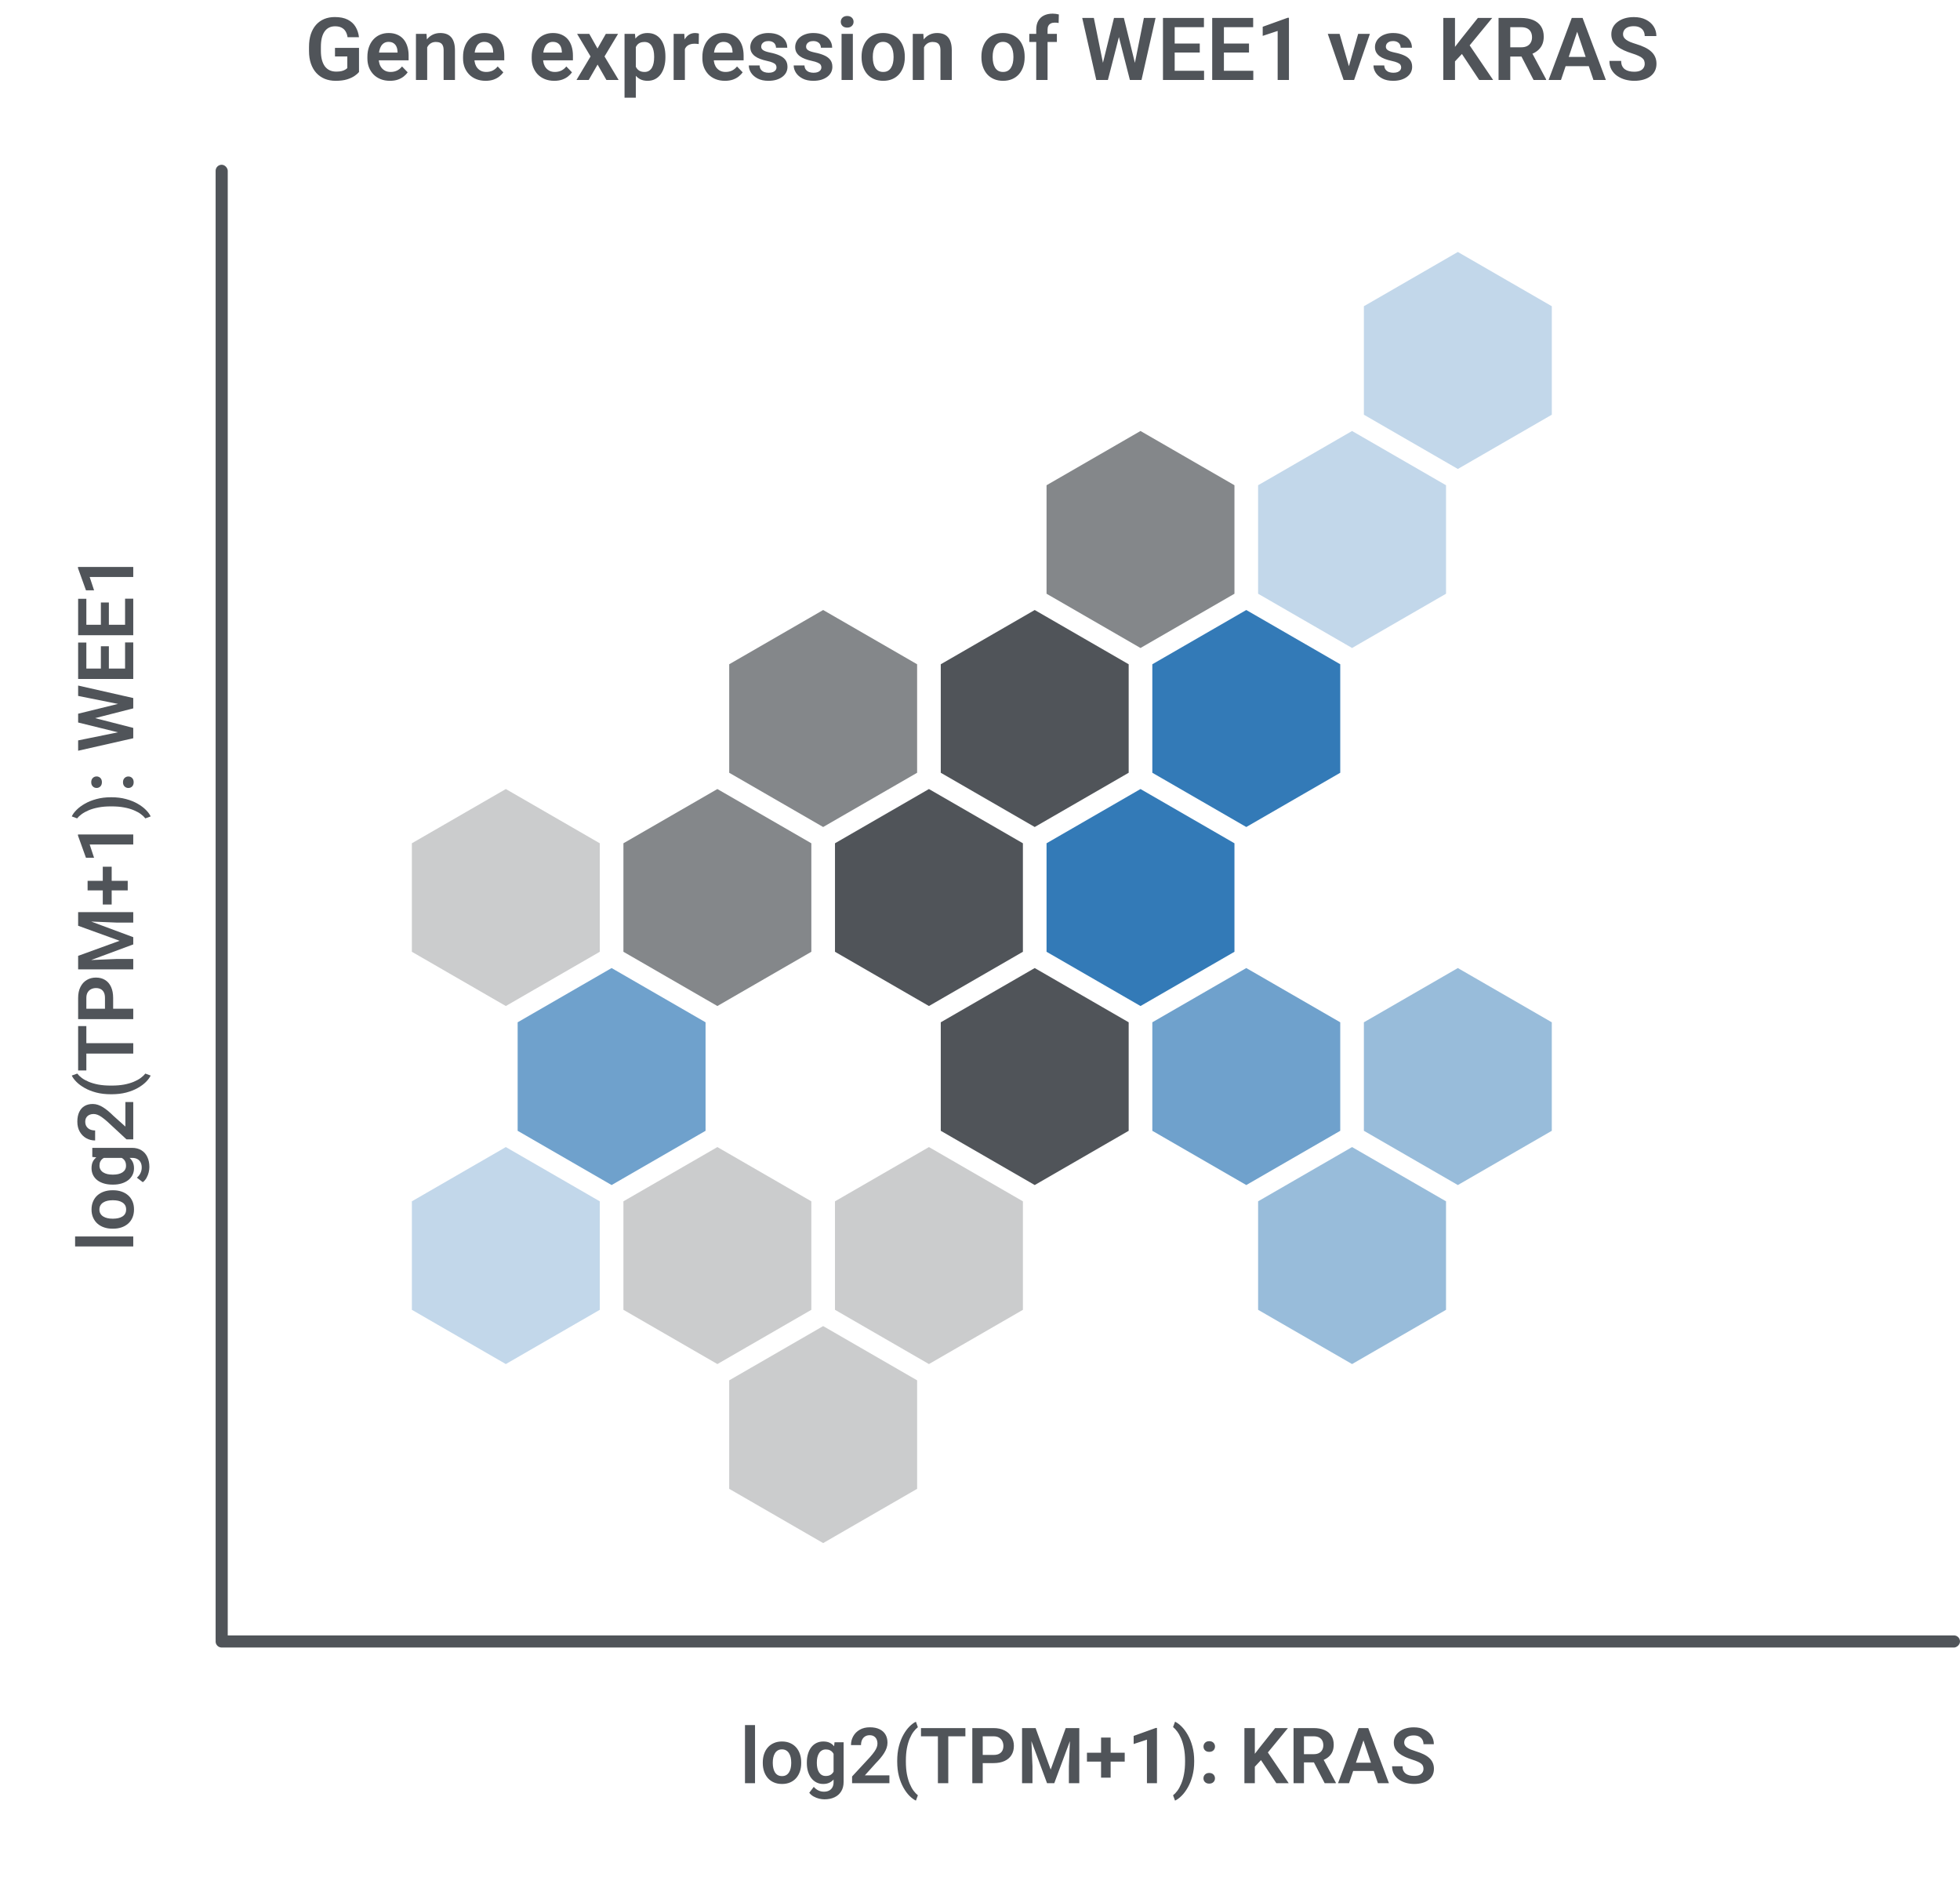 <svg width="809" height="782" viewBox="0 0 809 782" fill="none" xmlns="http://www.w3.org/2000/svg">
<rect x="89" y="68" width="5" height="611" rx="2.5" fill="#505459"/>
<rect x="809" y="675" width="5" height="720" rx="2.5" transform="rotate(90 809 675)" fill="#505459"/>
<path d="M31 510.328L55 510.328L55 514.469L31 514.469L31 510.328ZM46.719 507.125L46.391 507.125C45.151 507.125 44.01 506.948 42.969 506.594C41.917 506.24 41.005 505.724 40.234 505.047C39.464 504.37 38.865 503.542 38.438 502.562C38 501.583 37.781 500.469 37.781 499.219C37.781 497.948 38 496.823 38.438 495.844C38.865 494.854 39.464 494.021 40.234 493.344C41.005 492.667 41.917 492.151 42.969 491.797C44.01 491.443 45.151 491.266 46.391 491.266L46.719 491.266C47.948 491.266 49.089 491.443 50.141 491.797C51.182 492.151 52.094 492.667 52.875 493.344C53.646 494.021 54.245 494.849 54.672 495.828C55.099 496.807 55.312 497.927 55.312 499.187C55.312 500.437 55.099 501.557 54.672 502.547C54.245 503.536 53.646 504.37 52.875 505.047C52.094 505.724 51.182 506.24 50.141 506.594C49.089 506.948 47.948 507.125 46.719 507.125ZM46.391 503L46.719 503C47.458 503 48.151 502.927 48.797 502.781C49.443 502.635 50.01 502.411 50.5 502.109C50.99 501.807 51.375 501.417 51.656 500.937C51.927 500.448 52.062 499.865 52.062 499.187C52.062 498.521 51.927 497.948 51.656 497.469C51.375 496.99 50.99 496.599 50.5 496.297C50.01 495.984 49.443 495.755 48.797 495.609C48.151 495.464 47.458 495.391 46.719 495.391L46.391 495.391C45.661 495.391 44.979 495.464 44.344 495.609C43.698 495.755 43.13 495.984 42.641 496.297C42.141 496.599 41.75 496.995 41.469 497.484C41.177 497.964 41.031 498.542 41.031 499.219C41.031 499.885 41.177 500.458 41.469 500.937C41.75 501.417 42.141 501.807 42.641 502.109C43.13 502.411 43.698 502.635 44.344 502.781C44.979 502.927 45.661 503 46.391 503ZM38.094 477.516L38.094 473.766L54.484 473.766C56.016 473.766 57.312 474.099 58.375 474.766C59.448 475.422 60.26 476.344 60.812 477.531C61.375 478.719 61.656 480.099 61.656 481.672C61.656 482.349 61.562 483.083 61.375 483.875C61.188 484.656 60.891 485.411 60.484 486.141C60.089 486.859 59.573 487.458 58.938 487.937L56.5 486.078C57.156 485.516 57.651 484.88 57.984 484.172C58.328 483.464 58.5 482.698 58.5 481.875C58.5 481.042 58.344 480.333 58.031 479.75C57.729 479.156 57.281 478.703 56.688 478.391C56.104 478.068 55.385 477.906 54.531 477.906L41.953 477.906L38.094 477.516ZM46.75 488.937L46.422 488.937C45.13 488.937 43.958 488.781 42.906 488.469C41.844 488.156 40.932 487.708 40.172 487.125C39.411 486.531 38.823 485.818 38.406 484.984C37.99 484.141 37.781 483.193 37.781 482.141C37.781 481.026 37.984 480.089 38.391 479.328C38.797 478.557 39.375 477.922 40.125 477.422C40.875 476.911 41.766 476.516 42.797 476.234C43.818 475.943 44.943 475.719 46.172 475.562L47.062 475.562C48.26 475.708 49.359 475.943 50.359 476.266C51.359 476.578 52.234 476.995 52.984 477.516C53.724 478.036 54.297 478.682 54.703 479.453C55.109 480.224 55.312 481.13 55.312 482.172C55.312 483.214 55.099 484.151 54.672 484.984C54.245 485.818 53.646 486.531 52.875 487.125C52.104 487.708 51.198 488.156 50.156 488.469C49.115 488.781 47.979 488.937 46.75 488.937ZM46.422 484.812L46.75 484.812C47.479 484.812 48.161 484.74 48.797 484.594C49.432 484.448 49.995 484.224 50.484 483.922C50.964 483.62 51.339 483.24 51.609 482.781C51.88 482.323 52.016 481.776 52.016 481.141C52.016 480.286 51.839 479.589 51.484 479.047C51.12 478.495 50.625 478.078 50 477.797C49.365 477.505 48.651 477.318 47.859 477.234L45.406 477.234C44.781 477.286 44.203 477.401 43.672 477.578C43.141 477.745 42.682 477.979 42.297 478.281C41.911 478.583 41.609 478.969 41.391 479.437C41.172 479.906 41.062 480.464 41.062 481.109C41.062 481.734 41.203 482.281 41.484 482.75C41.755 483.219 42.135 483.604 42.625 483.906C43.115 484.208 43.682 484.437 44.328 484.594C44.974 484.74 45.672 484.812 46.422 484.812ZM51.75 454.859L55 454.859L55 470.266L52.219 470.266L44.234 462.875C43.359 462.104 42.599 461.495 41.953 461.047C41.307 460.599 40.724 460.281 40.203 460.094C39.672 459.896 39.167 459.797 38.688 459.797C37.99 459.797 37.38 459.922 36.859 460.172C36.328 460.422 35.917 460.786 35.625 461.266C35.333 461.734 35.188 462.312 35.188 463C35.188 463.76 35.365 464.411 35.719 464.953C36.062 465.484 36.542 465.891 37.156 466.172C37.771 466.443 38.474 466.578 39.266 466.578L39.266 470.719C37.922 470.719 36.698 470.406 35.594 469.781C34.479 469.156 33.589 468.26 32.922 467.094C32.255 465.927 31.922 464.542 31.922 462.937C31.922 461.375 32.182 460.052 32.703 458.969C33.214 457.885 33.943 457.062 34.891 456.5C35.839 455.937 36.969 455.656 38.281 455.656C39.01 455.656 39.729 455.776 40.438 456.016C41.146 456.255 41.849 456.594 42.547 457.031C43.234 457.458 43.932 457.969 44.641 458.562C45.349 459.156 46.073 459.818 46.812 460.547L51.75 464.984L51.75 454.859ZM46.047 451.641L45.75 451.641C43.542 451.641 41.536 451.406 39.734 450.937C37.922 450.458 36.333 449.833 34.969 449.062C33.604 448.292 32.474 447.458 31.578 446.562C30.672 445.656 30.021 444.776 29.625 443.922L31.891 443.109C32.339 443.703 32.953 444.297 33.734 444.891C34.505 445.474 35.458 446.005 36.594 446.484C37.729 446.964 39.052 447.349 40.562 447.641C42.073 447.922 43.792 448.062 45.719 448.062L46.078 448.062C48.005 448.062 49.729 447.922 51.25 447.641C52.76 447.349 54.083 446.964 55.219 446.484C56.354 446.005 57.318 445.474 58.109 444.891C58.901 444.297 59.526 443.703 59.984 443.109L62.188 443.922C61.781 444.776 61.13 445.656 60.234 446.562C59.339 447.458 58.208 448.292 56.844 449.062C55.479 449.833 53.896 450.458 52.094 450.937C50.281 451.406 48.266 451.641 46.047 451.641ZM32.25 430.562L55 430.562L55 434.844L32.25 434.844L32.25 430.562ZM32.25 423.5L35.641 423.5L35.641 441.828L32.25 441.828L32.25 423.5ZM46.703 411.891L46.703 417.75L43.328 417.75L43.328 411.891C43.328 410.932 43.172 410.156 42.859 409.562C42.536 408.958 42.099 408.516 41.547 408.234C40.984 407.953 40.344 407.812 39.625 407.812C38.927 407.812 38.276 407.953 37.672 408.234C37.068 408.516 36.578 408.958 36.203 409.562C35.828 410.156 35.641 410.932 35.641 411.891L35.641 416.344L55 416.344L55 420.641L32.25 420.641L32.25 411.891C32.25 410.12 32.568 408.609 33.203 407.359C33.828 406.099 34.698 405.141 35.812 404.484C36.917 403.818 38.177 403.484 39.594 403.484C41.062 403.484 42.328 403.818 43.391 404.484C44.453 405.141 45.271 406.099 45.844 407.359C46.417 408.609 46.703 410.12 46.703 411.891ZM32.25 398.234L32.25 394.516L49.375 388.297L32.25 382.094L32.25 378.359L55 386.812L55 389.797L32.25 398.234ZM32.25 400.109L32.25 396.469L47.984 395.812L55 395.812L55 400.109L32.25 400.109ZM32.25 380.141L32.25 376.484L55 376.484L55 380.781L47.984 380.781L32.25 380.141ZM42.422 357.734L46.094 357.734L46.094 373.328L42.422 373.328L42.422 357.734ZM36.156 363.547L52.719 363.547L52.719 367.5L36.156 367.5L36.156 363.547ZM32.188 344.422L55 344.422L55 348.562L37.016 348.562L38.828 354.047L35.484 354.047L32.188 344.891L32.188 344.422ZM45.75 329.062L46.047 329.062C48.214 329.062 50.198 329.307 52 329.797C53.802 330.276 55.391 330.911 56.766 331.703C58.141 332.484 59.286 333.339 60.203 334.266C61.12 335.182 61.781 336.083 62.188 336.969L59.984 337.781C59.536 337.187 58.922 336.599 58.141 336.016C57.359 335.432 56.396 334.901 55.25 334.422C54.104 333.932 52.771 333.547 51.25 333.266C49.729 332.974 48.005 332.828 46.078 332.828L45.719 332.828C43.792 332.828 42.068 332.979 40.547 333.281C39.026 333.573 37.698 333.964 36.562 334.453C35.417 334.943 34.453 335.479 33.672 336.062C32.88 336.646 32.266 337.219 31.828 337.781L29.625 336.969C30.021 336.083 30.682 335.182 31.609 334.266C32.526 333.339 33.677 332.484 35.062 331.703C36.438 330.911 38.026 330.276 39.828 329.797C41.62 329.307 43.594 329.062 45.75 329.062ZM52.984 325.234C52.359 325.234 51.833 325.021 51.406 324.594C50.979 324.167 50.766 323.589 50.766 322.859C50.766 322.13 50.979 321.552 51.406 321.125C51.833 320.698 52.359 320.484 52.984 320.484C53.599 320.484 54.12 320.698 54.547 321.125C54.964 321.552 55.172 322.13 55.172 322.859C55.172 323.589 54.964 324.167 54.547 324.594C54.12 325.021 53.599 325.234 52.984 325.234ZM39.875 325.219C39.25 325.219 38.724 325.005 38.297 324.578C37.87 324.151 37.656 323.573 37.656 322.844C37.656 322.115 37.87 321.536 38.297 321.109C38.724 320.682 39.25 320.469 39.875 320.469C40.49 320.469 41.01 320.682 41.438 321.109C41.854 321.536 42.062 322.115 42.062 322.844C42.062 323.573 41.854 324.151 41.438 324.578C41.01 325.005 40.49 325.219 39.875 325.219ZM50.641 302.734L32.25 298.203L32.25 295.75L36.125 295.594L55 300.437L55 303.031L50.641 302.734ZM32.25 305.594L50.578 301.875L55 301.875L55 304.703L32.25 309.859L32.25 305.594ZM50.5 290.891L32.25 287.234L32.25 282.953L55 288.109L55 290.937L50.5 290.891ZM32.25 294.578L50.703 290.047L55 289.781L55 292.375L36.109 297.203L32.25 297.016L32.25 294.578ZM51.625 265.156L55 265.156L55 277.25L51.625 277.25L51.625 265.156ZM32.25 275.937L55 275.937L55 280.234L32.25 280.234L32.25 275.937ZM41.641 266.734L44.938 266.734L44.938 277.25L41.641 277.25L41.641 266.734ZM32.25 265.203L35.641 265.203L35.641 277.25L32.25 277.25L32.25 265.203ZM51.625 247.094L55 247.094L55 259.187L51.625 259.187L51.625 247.094ZM32.25 257.875L55 257.875L55 262.172L32.25 262.172L32.25 257.875ZM41.641 248.672L44.938 248.672L44.938 259.187L41.641 259.187L41.641 248.672ZM32.25 247.141L35.641 247.141L35.641 259.187L32.25 259.187L32.25 247.141ZM32.188 234.016L55 234.016L55 238.156L37.016 238.156L38.828 243.641L35.484 243.641L32.188 234.484L32.188 234.016Z" fill="#505459"/>
<path d="M311.641 712V736H307.5V712H311.641ZM314.844 727.719V727.391C314.844 726.151 315.021 725.01 315.375 723.969C315.729 722.917 316.245 722.005 316.922 721.234C317.599 720.464 318.427 719.865 319.406 719.438C320.385 719 321.5 718.781 322.75 718.781C324.021 718.781 325.146 719 326.125 719.438C327.115 719.865 327.948 720.464 328.625 721.234C329.302 722.005 329.818 722.917 330.172 723.969C330.526 725.01 330.703 726.151 330.703 727.391V727.719C330.703 728.948 330.526 730.089 330.172 731.141C329.818 732.182 329.302 733.094 328.625 733.875C327.948 734.646 327.12 735.245 326.141 735.672C325.161 736.099 324.042 736.312 322.781 736.312C321.531 736.312 320.411 736.099 319.422 735.672C318.432 735.245 317.599 734.646 316.922 733.875C316.245 733.094 315.729 732.182 315.375 731.141C315.021 730.089 314.844 728.948 314.844 727.719ZM318.969 727.391V727.719C318.969 728.458 319.042 729.151 319.188 729.797C319.333 730.443 319.557 731.01 319.859 731.5C320.161 731.99 320.552 732.375 321.031 732.656C321.521 732.927 322.104 733.062 322.781 733.062C323.448 733.062 324.021 732.927 324.5 732.656C324.979 732.375 325.37 731.99 325.672 731.5C325.984 731.01 326.214 730.443 326.359 729.797C326.505 729.151 326.578 728.458 326.578 727.719V727.391C326.578 726.661 326.505 725.979 326.359 725.344C326.214 724.698 325.984 724.13 325.672 723.641C325.37 723.141 324.974 722.75 324.484 722.469C324.005 722.177 323.427 722.031 322.75 722.031C322.083 722.031 321.51 722.177 321.031 722.469C320.552 722.75 320.161 723.141 319.859 723.641C319.557 724.13 319.333 724.698 319.188 725.344C319.042 725.979 318.969 726.661 318.969 727.391ZM344.453 719.094H348.203V735.484C348.203 737.016 347.87 738.312 347.203 739.375C346.547 740.448 345.625 741.26 344.438 741.812C343.25 742.375 341.87 742.656 340.297 742.656C339.62 742.656 338.885 742.562 338.094 742.375C337.312 742.188 336.557 741.891 335.828 741.484C335.109 741.089 334.51 740.573 334.031 739.938L335.891 737.5C336.453 738.156 337.089 738.651 337.797 738.984C338.505 739.328 339.271 739.5 340.094 739.5C340.927 739.5 341.635 739.344 342.219 739.031C342.812 738.729 343.266 738.281 343.578 737.688C343.901 737.104 344.062 736.385 344.062 735.531V722.953L344.453 719.094ZM333.031 727.75V727.422C333.031 726.13 333.188 724.958 333.5 723.906C333.812 722.844 334.26 721.932 334.844 721.172C335.438 720.411 336.151 719.823 336.984 719.406C337.828 718.99 338.776 718.781 339.828 718.781C340.943 718.781 341.88 718.984 342.641 719.391C343.411 719.797 344.047 720.375 344.547 721.125C345.057 721.875 345.453 722.766 345.734 723.797C346.026 724.818 346.25 725.943 346.406 727.172V728.062C346.26 729.26 346.026 730.359 345.703 731.359C345.391 732.359 344.974 733.234 344.453 733.984C343.932 734.724 343.286 735.297 342.516 735.703C341.745 736.109 340.839 736.312 339.797 736.312C338.755 736.312 337.818 736.099 336.984 735.672C336.151 735.245 335.438 734.646 334.844 733.875C334.26 733.104 333.812 732.198 333.5 731.156C333.188 730.115 333.031 728.979 333.031 727.75ZM337.156 727.422V727.75C337.156 728.479 337.229 729.161 337.375 729.797C337.521 730.432 337.745 730.995 338.047 731.484C338.349 731.964 338.729 732.339 339.188 732.609C339.646 732.88 340.193 733.016 340.828 733.016C341.682 733.016 342.38 732.839 342.922 732.484C343.474 732.12 343.891 731.625 344.172 731C344.464 730.365 344.651 729.651 344.734 728.859V726.406C344.682 725.781 344.568 725.203 344.391 724.672C344.224 724.141 343.99 723.682 343.688 723.297C343.385 722.911 343 722.609 342.531 722.391C342.062 722.172 341.505 722.062 340.859 722.062C340.234 722.062 339.688 722.203 339.219 722.484C338.75 722.755 338.365 723.135 338.062 723.625C337.76 724.115 337.531 724.682 337.375 725.328C337.229 725.974 337.156 726.672 337.156 727.422ZM367.109 732.75V736H351.703V733.219L359.094 725.234C359.865 724.359 360.474 723.599 360.922 722.953C361.37 722.307 361.688 721.724 361.875 721.203C362.073 720.672 362.172 720.167 362.172 719.688C362.172 718.99 362.047 718.38 361.797 717.859C361.547 717.328 361.182 716.917 360.703 716.625C360.234 716.333 359.656 716.188 358.969 716.188C358.208 716.188 357.557 716.365 357.016 716.719C356.484 717.062 356.078 717.542 355.797 718.156C355.526 718.771 355.391 719.474 355.391 720.266H351.25C351.25 718.922 351.562 717.698 352.188 716.594C352.812 715.479 353.708 714.589 354.875 713.922C356.042 713.255 357.427 712.922 359.031 712.922C360.594 712.922 361.917 713.182 363 713.703C364.083 714.214 364.906 714.943 365.469 715.891C366.031 716.839 366.312 717.969 366.312 719.281C366.312 720.01 366.193 720.729 365.953 721.438C365.714 722.146 365.375 722.849 364.938 723.547C364.51 724.234 364 724.932 363.406 725.641C362.812 726.349 362.151 727.073 361.422 727.812L356.984 732.75H367.109ZM370.328 727.047V726.75C370.328 724.542 370.562 722.536 371.031 720.734C371.51 718.922 372.135 717.333 372.906 715.969C373.677 714.604 374.51 713.474 375.406 712.578C376.312 711.672 377.193 711.021 378.047 710.625L378.859 712.891C378.266 713.339 377.672 713.953 377.078 714.734C376.495 715.505 375.964 716.458 375.484 717.594C375.005 718.729 374.62 720.052 374.328 721.562C374.047 723.073 373.906 724.792 373.906 726.719V727.078C373.906 729.005 374.047 730.729 374.328 732.25C374.62 733.76 375.005 735.083 375.484 736.219C375.964 737.354 376.495 738.318 377.078 739.109C377.672 739.901 378.266 740.526 378.859 740.984L378.047 743.188C377.193 742.781 376.312 742.13 375.406 741.234C374.51 740.339 373.677 739.208 372.906 737.844C372.135 736.479 371.51 734.896 371.031 733.094C370.562 731.281 370.328 729.266 370.328 727.047ZM391.406 713.25V736H387.125V713.25H391.406ZM398.469 713.25V716.641H380.141V713.25H398.469ZM410.078 727.703H404.219V724.328H410.078C411.036 724.328 411.812 724.172 412.406 723.859C413.01 723.536 413.453 723.099 413.734 722.547C414.016 721.984 414.156 721.344 414.156 720.625C414.156 719.927 414.016 719.276 413.734 718.672C413.453 718.068 413.01 717.578 412.406 717.203C411.812 716.828 411.036 716.641 410.078 716.641H405.625V736H401.328V713.25H410.078C411.849 713.25 413.359 713.568 414.609 714.203C415.87 714.828 416.828 715.698 417.484 716.812C418.151 717.917 418.484 719.177 418.484 720.594C418.484 722.062 418.151 723.328 417.484 724.391C416.828 725.453 415.87 726.271 414.609 726.844C413.359 727.417 411.849 727.703 410.078 727.703ZM423.734 713.25H427.453L433.672 730.375L439.875 713.25H443.609L435.156 736H432.172L423.734 713.25ZM421.859 713.25H425.5L426.156 728.984V736H421.859V713.25ZM441.828 713.25H445.484V736H441.188V728.984L441.828 713.25ZM464.234 723.422V727.094H448.641V723.422H464.234ZM458.422 717.156V733.719H454.469V717.156H458.422ZM477.547 713.188V736H473.406V718.016L467.922 719.828V716.484L477.078 713.188H477.547ZM492.906 726.75V727.047C492.906 729.214 492.661 731.198 492.172 733C491.693 734.802 491.057 736.391 490.266 737.766C489.484 739.141 488.63 740.286 487.703 741.203C486.786 742.12 485.885 742.781 485 743.188L484.188 740.984C484.781 740.536 485.37 739.922 485.953 739.141C486.536 738.359 487.068 737.396 487.547 736.25C488.036 735.104 488.422 733.771 488.703 732.25C488.995 730.729 489.141 729.005 489.141 727.078V726.719C489.141 724.792 488.99 723.068 488.688 721.547C488.396 720.026 488.005 718.698 487.516 717.562C487.026 716.417 486.49 715.453 485.906 714.672C485.323 713.88 484.75 713.266 484.188 712.828L485 710.625C485.885 711.021 486.786 711.682 487.703 712.609C488.63 713.526 489.484 714.677 490.266 716.062C491.057 717.438 491.693 719.026 492.172 720.828C492.661 722.62 492.906 724.594 492.906 726.75ZM496.734 733.984C496.734 733.359 496.948 732.833 497.375 732.406C497.802 731.979 498.38 731.766 499.109 731.766C499.839 731.766 500.417 731.979 500.844 732.406C501.271 732.833 501.484 733.359 501.484 733.984C501.484 734.599 501.271 735.12 500.844 735.547C500.417 735.964 499.839 736.172 499.109 736.172C498.38 736.172 497.802 735.964 497.375 735.547C496.948 735.12 496.734 734.599 496.734 733.984ZM496.75 720.875C496.75 720.25 496.964 719.724 497.391 719.297C497.818 718.87 498.396 718.656 499.125 718.656C499.854 718.656 500.432 718.87 500.859 719.297C501.286 719.724 501.5 720.25 501.5 720.875C501.5 721.49 501.286 722.01 500.859 722.438C500.432 722.854 499.854 723.062 499.125 723.062C498.396 723.062 497.818 722.854 497.391 722.438C496.964 722.01 496.75 721.49 496.75 720.875ZM517.938 713.25V736H513.641V713.25H517.938ZM531.594 713.25L522.469 724.344L517.25 729.922L516.484 725.75L520.109 721.047L526.328 713.25H531.594ZM526.812 736L519.734 725.344L522.812 722.562L531.922 736H526.812ZM533.922 713.25H542.188C543.917 713.25 545.401 713.51 546.641 714.031C547.88 714.552 548.833 715.323 549.5 716.344C550.167 717.365 550.5 718.62 550.5 720.109C550.5 721.286 550.292 722.307 549.875 723.172C549.458 724.036 548.87 724.76 548.109 725.344C547.359 725.927 546.474 726.385 545.453 726.719L544.109 727.406H536.812L536.781 724.016H542.234C543.12 724.016 543.854 723.859 544.438 723.547C545.021 723.234 545.458 722.802 545.75 722.25C546.052 721.698 546.203 721.068 546.203 720.359C546.203 719.599 546.057 718.943 545.766 718.391C545.474 717.828 545.031 717.396 544.438 717.094C543.844 716.792 543.094 716.641 542.188 716.641H538.219V736H533.922V713.25ZM546.766 736L541.5 725.812L546.047 725.797L551.375 735.781V736H546.766ZM563.312 716.703L556.828 736H552.281L560.781 713.25H563.688L563.312 716.703ZM568.734 736L562.219 716.703L561.828 713.25H564.75L573.297 736H568.734ZM568.438 727.547V730.938H556.234V727.547H568.438ZM587.547 730.094C587.547 729.656 587.479 729.266 587.344 728.922C587.219 728.568 586.984 728.25 586.641 727.969C586.307 727.677 585.833 727.396 585.219 727.125C584.615 726.844 583.833 726.552 582.875 726.25C581.812 725.917 580.823 725.542 579.906 725.125C578.99 724.708 578.182 724.224 577.484 723.672C576.797 723.12 576.26 722.484 575.875 721.766C575.49 721.036 575.297 720.193 575.297 719.234C575.297 718.297 575.495 717.443 575.891 716.672C576.297 715.901 576.87 715.24 577.609 714.688C578.349 714.125 579.219 713.693 580.219 713.391C581.229 713.089 582.344 712.938 583.562 712.938C585.25 712.938 586.708 713.245 587.938 713.859C589.177 714.474 590.135 715.307 590.812 716.359C591.49 717.411 591.828 718.594 591.828 719.906H587.547C587.547 719.198 587.396 718.573 587.094 718.031C586.802 717.49 586.354 717.062 585.75 716.75C585.156 716.438 584.406 716.281 583.5 716.281C582.625 716.281 581.896 716.411 581.312 716.672C580.74 716.932 580.307 717.286 580.016 717.734C579.734 718.182 579.594 718.682 579.594 719.234C579.594 719.651 579.693 720.026 579.891 720.359C580.089 720.682 580.385 720.99 580.781 721.281C581.177 721.562 581.667 721.828 582.25 722.078C582.844 722.318 583.531 722.557 584.312 722.797C585.562 723.172 586.656 723.589 587.594 724.047C588.542 724.505 589.328 725.026 589.953 725.609C590.589 726.193 591.062 726.849 591.375 727.578C591.698 728.307 591.859 729.135 591.859 730.062C591.859 731.042 591.667 731.917 591.281 732.688C590.896 733.458 590.344 734.115 589.625 734.656C588.906 735.198 588.042 735.609 587.031 735.891C586.031 736.172 584.911 736.312 583.672 736.312C582.568 736.312 581.474 736.167 580.391 735.875C579.318 735.573 578.344 735.125 577.469 734.531C576.594 733.927 575.896 733.167 575.375 732.25C574.854 731.323 574.594 730.24 574.594 729H578.906C578.906 729.719 579.021 730.333 579.25 730.844C579.49 731.344 579.823 731.755 580.25 732.078C580.688 732.391 581.198 732.62 581.781 732.766C582.365 732.911 582.995 732.984 583.672 732.984C584.547 732.984 585.266 732.865 585.828 732.625C586.401 732.375 586.828 732.031 587.109 731.594C587.401 731.156 587.547 730.656 587.547 730.094Z" fill="#505459"/>
<path d="M148.182 19.764V29.73C147.807 30.211 147.215 30.732 146.406 31.295C145.609 31.857 144.566 32.344 143.277 32.754C141.988 33.152 140.406 33.352 138.531 33.352C136.902 33.352 135.414 33.082 134.066 32.543C132.719 31.992 131.559 31.189 130.586 30.135C129.613 29.08 128.863 27.791 128.336 26.268C127.809 24.744 127.545 23.004 127.545 21.047V19.359C127.545 17.402 127.791 15.662 128.283 14.139C128.787 12.615 129.502 11.326 130.428 10.271C131.365 9.217 132.484 8.414 133.785 7.863C135.098 7.312 136.563 7.037 138.18 7.037C140.348 7.037 142.129 7.395 143.523 8.109C144.93 8.824 146.008 9.809 146.758 11.062C147.508 12.305 147.977 13.734 148.164 15.352H143.453C143.324 14.461 143.066 13.682 142.68 13.014C142.293 12.334 141.742 11.807 141.027 11.432C140.324 11.045 139.41 10.852 138.285 10.852C137.336 10.852 136.498 11.039 135.772 11.414C135.045 11.789 134.436 12.334 133.943 13.049C133.451 13.764 133.076 14.648 132.818 15.703C132.572 16.758 132.449 17.965 132.449 19.324V21.047C132.449 22.418 132.59 23.637 132.871 24.703C133.152 25.758 133.557 26.648 134.084 27.375C134.623 28.09 135.285 28.635 136.07 29.01C136.867 29.373 137.77 29.555 138.777 29.555C139.691 29.555 140.447 29.479 141.045 29.326C141.654 29.162 142.141 28.969 142.504 28.746C142.867 28.523 143.148 28.307 143.348 28.096V23.297H138.268V19.764H148.182ZM160.943 33.352C159.502 33.352 158.207 33.117 157.059 32.648C155.91 32.18 154.932 31.529 154.123 30.697C153.326 29.854 152.711 28.875 152.277 27.762C151.855 26.637 151.645 25.43 151.645 24.141V23.438C151.645 21.973 151.855 20.643 152.277 19.447C152.699 18.24 153.297 17.203 154.07 16.336C154.844 15.469 155.77 14.801 156.848 14.332C157.926 13.863 159.115 13.629 160.416 13.629C161.764 13.629 162.953 13.857 163.984 14.315C165.016 14.76 165.877 15.393 166.568 16.213C167.26 17.033 167.781 18.018 168.133 19.166C168.484 20.303 168.66 21.562 168.66 22.945V24.896L153.754 24.896V21.697L164.09 21.697V21.346C164.066 20.607 163.926 19.934 163.668 19.324C163.41 18.703 163.012 18.211 162.473 17.848C161.934 17.473 161.236 17.285 160.381 17.285C159.689 17.285 159.086 17.438 158.57 17.742C158.066 18.035 157.645 18.457 157.305 19.008C156.977 19.547 156.73 20.191 156.566 20.941C156.402 21.691 156.32 22.523 156.32 23.438V24.141C156.32 24.938 156.426 25.676 156.637 26.355C156.859 27.035 157.182 27.627 157.604 28.131C158.037 28.623 158.553 29.01 159.15 29.291C159.76 29.561 160.451 29.695 161.225 29.695C162.197 29.695 163.076 29.508 163.861 29.133C164.658 28.746 165.35 28.178 165.936 27.428L168.273 29.854C167.875 30.439 167.336 31.002 166.656 31.541C165.988 32.08 165.18 32.52 164.23 32.859C163.281 33.188 162.186 33.352 160.943 33.352ZM176.324 18.041V33H171.684V13.98L176.043 13.98L176.324 18.041ZM175.586 22.805H174.215C174.227 21.422 174.414 20.168 174.777 19.043C175.141 17.918 175.65 16.951 176.307 16.143C176.975 15.334 177.766 14.713 178.68 14.279C179.594 13.846 180.613 13.629 181.738 13.629C182.652 13.629 183.479 13.758 184.217 14.016C184.955 14.273 185.588 14.684 186.115 15.246C186.654 15.809 187.064 16.547 187.346 17.461C187.639 18.363 187.785 19.477 187.785 20.801V33H183.109V20.766C183.109 19.898 182.98 19.213 182.723 18.709C182.477 18.205 182.113 17.848 181.633 17.637C181.164 17.426 180.584 17.32 179.893 17.32C179.178 17.32 178.551 17.467 178.012 17.76C177.484 18.041 177.039 18.434 176.676 18.938C176.324 19.441 176.055 20.021 175.867 20.678C175.68 21.334 175.586 22.043 175.586 22.805ZM200.424 33.352C198.982 33.352 197.688 33.117 196.539 32.648C195.391 32.18 194.412 31.529 193.604 30.697C192.807 29.854 192.191 28.875 191.758 27.762C191.336 26.637 191.125 25.43 191.125 24.141V23.438C191.125 21.973 191.336 20.643 191.758 19.447C192.18 18.24 192.777 17.203 193.551 16.336C194.324 15.469 195.25 14.801 196.328 14.332C197.406 13.863 198.596 13.629 199.897 13.629C201.244 13.629 202.434 13.857 203.465 14.315C204.496 14.76 205.357 15.393 206.049 16.213C206.74 17.033 207.262 18.018 207.613 19.166C207.965 20.303 208.141 21.562 208.141 22.945V24.896L193.234 24.896V21.697L203.57 21.697V21.346C203.547 20.607 203.406 19.934 203.148 19.324C202.891 18.703 202.492 18.211 201.953 17.848C201.414 17.473 200.717 17.285 199.861 17.285C199.17 17.285 198.566 17.438 198.051 17.742C197.547 18.035 197.125 18.457 196.785 19.008C196.457 19.547 196.211 20.191 196.047 20.941C195.883 21.691 195.801 22.523 195.801 23.438V24.141C195.801 24.938 195.906 25.676 196.117 26.355C196.34 27.035 196.662 27.627 197.084 28.131C197.518 28.623 198.033 29.01 198.631 29.291C199.24 29.561 199.932 29.695 200.705 29.695C201.678 29.695 202.557 29.508 203.342 29.133C204.139 28.746 204.83 28.178 205.416 27.428L207.754 29.854C207.355 30.439 206.816 31.002 206.137 31.541C205.469 32.08 204.66 32.52 203.711 32.859C202.762 33.188 201.666 33.352 200.424 33.352ZM228.76 33.352C227.318 33.352 226.023 33.117 224.875 32.648C223.727 32.18 222.748 31.529 221.939 30.697C221.143 29.854 220.527 28.875 220.094 27.762C219.672 26.637 219.461 25.43 219.461 24.141V23.438C219.461 21.973 219.672 20.643 220.094 19.447C220.516 18.24 221.113 17.203 221.887 16.336C222.66 15.469 223.586 14.801 224.664 14.332C225.742 13.863 226.932 13.629 228.232 13.629C229.58 13.629 230.77 13.857 231.801 14.315C232.832 14.76 233.693 15.393 234.385 16.213C235.076 17.033 235.598 18.018 235.949 19.166C236.301 20.303 236.477 21.562 236.477 22.945V24.896L221.57 24.896V21.697L231.906 21.697V21.346C231.883 20.607 231.742 19.934 231.484 19.324C231.227 18.703 230.828 18.211 230.289 17.848C229.75 17.473 229.053 17.285 228.197 17.285C227.506 17.285 226.902 17.438 226.387 17.742C225.883 18.035 225.461 18.457 225.121 19.008C224.793 19.547 224.547 20.191 224.383 20.941C224.219 21.691 224.137 22.523 224.137 23.438V24.141C224.137 24.938 224.242 25.676 224.453 26.355C224.676 27.035 224.998 27.627 225.42 28.131C225.854 28.623 226.369 29.01 226.967 29.291C227.576 29.561 228.268 29.695 229.041 29.695C230.014 29.695 230.893 29.508 231.678 29.133C232.475 28.746 233.166 28.178 233.752 27.428L236.09 29.854C235.691 30.439 235.152 31.002 234.473 31.541C233.805 32.08 232.996 32.52 232.047 32.859C231.098 33.188 230.002 33.352 228.76 33.352ZM243.227 13.98L246.619 20.027L250.064 13.98L255.109 13.98L249.52 23.297L255.338 33H250.293L246.654 26.654L242.998 33H237.953L243.754 23.297L238.199 13.98L243.227 13.98ZM262.439 17.637V40.312H257.781V13.98H262.088L262.439 17.637ZM274.656 23.297V23.666C274.656 25.049 274.492 26.332 274.164 27.516C273.848 28.688 273.379 29.713 272.758 30.592C272.137 31.459 271.363 32.139 270.438 32.631C269.523 33.111 268.469 33.352 267.273 33.352C266.102 33.352 265.082 33.129 264.215 32.684C263.348 32.227 262.615 31.582 262.018 30.75C261.42 29.918 260.939 28.951 260.576 27.85C260.225 26.736 259.961 25.523 259.785 24.211V23.033C259.961 21.639 260.225 20.373 260.576 19.236C260.939 18.088 261.42 17.098 262.018 16.266C262.615 15.422 263.342 14.771 264.197 14.315C265.064 13.857 266.078 13.629 267.238 13.629C268.445 13.629 269.506 13.857 270.42 14.315C271.346 14.771 272.125 15.428 272.758 16.283C273.391 17.139 273.865 18.158 274.182 19.342C274.498 20.525 274.656 21.844 274.656 23.297ZM269.998 23.666V23.297C269.998 22.453 269.922 21.674 269.77 20.959C269.617 20.232 269.383 19.6 269.066 19.061C268.75 18.51 268.34 18.082 267.836 17.777C267.332 17.473 266.723 17.32 266.008 17.32C265.293 17.32 264.678 17.438 264.162 17.672C263.647 17.906 263.225 18.24 262.897 18.674C262.568 19.107 262.311 19.623 262.123 20.221C261.947 20.807 261.83 21.457 261.772 22.172V25.09C261.877 25.957 262.082 26.736 262.387 27.428C262.691 28.119 263.137 28.67 263.723 29.08C264.32 29.49 265.094 29.695 266.043 29.695C266.758 29.695 267.367 29.537 267.871 29.221C268.375 28.904 268.785 28.471 269.102 27.92C269.418 27.357 269.647 26.713 269.787 25.986C269.928 25.26 269.998 24.486 269.998 23.666ZM282.689 17.865V33L278.049 33V13.98H282.443L282.689 17.865ZM288.473 13.857L288.402 18.182C288.145 18.135 287.852 18.1 287.523 18.076C287.207 18.053 286.908 18.041 286.627 18.041C285.912 18.041 285.285 18.141 284.746 18.34C284.207 18.527 283.756 18.803 283.393 19.166C283.041 19.529 282.772 19.975 282.584 20.502C282.397 21.018 282.291 21.604 282.268 22.26L281.266 22.137C281.266 20.93 281.389 19.811 281.635 18.779C281.881 17.748 282.238 16.846 282.707 16.072C283.176 15.299 283.762 14.701 284.465 14.279C285.18 13.846 286 13.629 286.926 13.629C287.184 13.629 287.459 13.652 287.752 13.699C288.057 13.734 288.297 13.787 288.473 13.857ZM299.213 33.352C297.772 33.352 296.477 33.117 295.328 32.648C294.18 32.18 293.201 31.529 292.393 30.697C291.596 29.854 290.98 28.875 290.547 27.762C290.125 26.637 289.914 25.43 289.914 24.141V23.438C289.914 21.973 290.125 20.643 290.547 19.447C290.969 18.24 291.566 17.203 292.34 16.336C293.113 15.469 294.039 14.801 295.117 14.332C296.195 13.863 297.385 13.629 298.686 13.629C300.033 13.629 301.223 13.857 302.254 14.315C303.285 14.76 304.147 15.393 304.838 16.213C305.529 17.033 306.051 18.018 306.402 19.166C306.754 20.303 306.93 21.562 306.93 22.945V24.896H292.023V21.697H302.359V21.346C302.336 20.607 302.195 19.934 301.938 19.324C301.68 18.703 301.281 18.211 300.742 17.848C300.203 17.473 299.506 17.285 298.65 17.285C297.959 17.285 297.355 17.438 296.84 17.742C296.336 18.035 295.914 18.457 295.574 19.008C295.246 19.547 295 20.191 294.836 20.941C294.672 21.691 294.59 22.523 294.59 23.438V24.141C294.59 24.938 294.695 25.676 294.906 26.355C295.129 27.035 295.451 27.627 295.873 28.131C296.307 28.623 296.822 29.01 297.42 29.291C298.029 29.561 298.721 29.695 299.494 29.695C300.467 29.695 301.346 29.508 302.131 29.133C302.928 28.746 303.619 28.178 304.205 27.428L306.543 29.854C306.145 30.439 305.605 31.002 304.926 31.541C304.258 32.08 303.449 32.52 302.5 32.859C301.551 33.188 300.455 33.352 299.213 33.352ZM320.5 27.797C320.5 27.398 320.395 27.041 320.184 26.725C319.973 26.408 319.574 26.121 318.988 25.863C318.414 25.594 317.57 25.342 316.457 25.107C315.473 24.896 314.564 24.633 313.732 24.316C312.9 24 312.186 23.619 311.588 23.174C310.99 22.717 310.522 22.184 310.182 21.574C309.854 20.953 309.689 20.238 309.689 19.43C309.689 18.645 309.859 17.906 310.199 17.215C310.539 16.512 311.031 15.896 311.676 15.369C312.32 14.83 313.105 14.408 314.031 14.104C314.957 13.787 316 13.629 317.16 13.629C318.777 13.629 320.166 13.893 321.326 14.42C322.498 14.947 323.395 15.674 324.016 16.6C324.637 17.514 324.947 18.545 324.947 19.693H320.307C320.307 19.189 320.189 18.732 319.955 18.322C319.732 17.912 319.387 17.584 318.918 17.338C318.449 17.08 317.857 16.951 317.143 16.951C316.498 16.951 315.953 17.057 315.508 17.268C315.074 17.479 314.746 17.754 314.523 18.094C314.301 18.434 314.189 18.809 314.189 19.219C314.189 19.523 314.248 19.799 314.365 20.045C314.494 20.279 314.699 20.496 314.98 20.695C315.262 20.895 315.643 21.076 316.123 21.24C316.615 21.404 317.219 21.562 317.934 21.715C319.352 21.996 320.588 22.371 321.643 22.84C322.709 23.297 323.541 23.906 324.139 24.668C324.736 25.43 325.035 26.402 325.035 27.586C325.035 28.43 324.854 29.203 324.49 29.906C324.127 30.598 323.6 31.201 322.908 31.717C322.217 32.232 321.391 32.637 320.43 32.93C319.469 33.211 318.385 33.352 317.178 33.352C315.432 33.352 313.955 33.041 312.748 32.42C311.541 31.787 310.627 30.99 310.006 30.029C309.385 29.057 309.074 28.049 309.074 27.006L313.522 27.006C313.557 27.744 313.756 28.336 314.119 28.781C314.482 29.227 314.939 29.549 315.49 29.748C316.053 29.936 316.645 30.029 317.266 30.029C317.969 30.029 318.561 29.936 319.041 29.748C319.522 29.549 319.885 29.285 320.131 28.957C320.377 28.617 320.5 28.23 320.5 27.797ZM339.027 27.797C339.027 27.398 338.922 27.041 338.711 26.725C338.5 26.408 338.102 26.121 337.516 25.863C336.941 25.594 336.098 25.342 334.984 25.107C334 24.896 333.092 24.633 332.26 24.316C331.428 24 330.713 23.619 330.115 23.174C329.518 22.717 329.049 22.184 328.709 21.574C328.381 20.953 328.217 20.238 328.217 19.43C328.217 18.645 328.387 17.906 328.727 17.215C329.066 16.512 329.559 15.896 330.203 15.369C330.848 14.83 331.633 14.408 332.559 14.104C333.484 13.787 334.527 13.629 335.688 13.629C337.305 13.629 338.693 13.893 339.854 14.42C341.025 14.947 341.922 15.674 342.543 16.6C343.164 17.514 343.475 18.545 343.475 19.693H338.834C338.834 19.189 338.717 18.732 338.482 18.322C338.26 17.912 337.914 17.584 337.445 17.338C336.977 17.08 336.385 16.951 335.67 16.951C335.025 16.951 334.48 17.057 334.035 17.268C333.602 17.479 333.273 17.754 333.051 18.094C332.828 18.434 332.717 18.809 332.717 19.219C332.717 19.523 332.775 19.799 332.893 20.045C333.022 20.279 333.227 20.496 333.508 20.695C333.789 20.895 334.17 21.076 334.65 21.24C335.143 21.404 335.746 21.562 336.461 21.715C337.879 21.996 339.115 22.371 340.17 22.84C341.236 23.297 342.068 23.906 342.666 24.668C343.264 25.43 343.563 26.402 343.563 27.586C343.563 28.43 343.381 29.203 343.018 29.906C342.654 30.598 342.127 31.201 341.436 31.717C340.744 32.232 339.918 32.637 338.957 32.93C337.996 33.211 336.912 33.352 335.705 33.352C333.959 33.352 332.482 33.041 331.275 32.42C330.068 31.787 329.154 30.99 328.533 30.029C327.912 29.057 327.602 28.049 327.602 27.006H332.049C332.084 27.744 332.283 28.336 332.647 28.781C333.01 29.227 333.467 29.549 334.018 29.748C334.58 29.936 335.172 30.029 335.793 30.029C336.496 30.029 337.088 29.936 337.568 29.748C338.049 29.549 338.412 29.285 338.658 28.957C338.904 28.617 339.027 28.23 339.027 27.797ZM352.018 13.98V33H347.359V13.98L352.018 13.98ZM347.043 9.006C347.043 8.314 347.277 7.74 347.746 7.283C348.227 6.826 348.871 6.598 349.68 6.598C350.488 6.598 351.127 6.826 351.596 7.283C352.076 7.74 352.316 8.314 352.316 9.006C352.316 9.686 352.076 10.254 351.596 10.711C351.127 11.168 350.488 11.396 349.68 11.396C348.871 11.396 348.227 11.168 347.746 10.711C347.277 10.254 347.043 9.686 347.043 9.006ZM355.621 23.684V23.314C355.621 21.92 355.82 20.637 356.219 19.465C356.617 18.281 357.197 17.256 357.959 16.389C358.721 15.521 359.652 14.848 360.754 14.367C361.855 13.875 363.109 13.629 364.516 13.629C365.945 13.629 367.211 13.875 368.313 14.367C369.426 14.848 370.363 15.521 371.125 16.389C371.887 17.256 372.467 18.281 372.865 19.465C373.264 20.637 373.463 21.92 373.463 23.314V23.684C373.463 25.066 373.264 26.35 372.865 27.533C372.467 28.705 371.887 29.73 371.125 30.609C370.363 31.477 369.432 32.15 368.33 32.631C367.229 33.111 365.969 33.352 364.551 33.352C363.145 33.352 361.885 33.111 360.772 32.631C359.658 32.15 358.721 31.477 357.959 30.609C357.197 29.73 356.617 28.705 356.219 27.533C355.82 26.35 355.621 25.066 355.621 23.684ZM360.262 23.314V23.684C360.262 24.516 360.344 25.295 360.508 26.021C360.672 26.748 360.924 27.387 361.264 27.938C361.604 28.488 362.043 28.922 362.582 29.238C363.133 29.543 363.789 29.695 364.551 29.695C365.301 29.695 365.945 29.543 366.484 29.238C367.023 28.922 367.463 28.488 367.803 27.938C368.154 27.387 368.412 26.748 368.576 26.021C368.74 25.295 368.822 24.516 368.822 23.684V23.314C368.822 22.494 368.74 21.727 368.576 21.012C368.412 20.285 368.154 19.646 367.803 19.096C367.463 18.533 367.018 18.094 366.467 17.777C365.928 17.449 365.277 17.285 364.516 17.285C363.766 17.285 363.121 17.449 362.582 17.777C362.043 18.094 361.604 18.533 361.264 19.096C360.924 19.646 360.672 20.285 360.508 21.012C360.344 21.727 360.262 22.494 360.262 23.314ZM381.391 18.041V33H376.75V13.98H381.109L381.391 18.041ZM380.652 22.805H379.281C379.293 21.422 379.48 20.168 379.844 19.043C380.207 17.918 380.717 16.951 381.373 16.143C382.041 15.334 382.832 14.713 383.746 14.279C384.66 13.846 385.68 13.629 386.805 13.629C387.719 13.629 388.545 13.758 389.283 14.016C390.022 14.273 390.654 14.684 391.182 15.246C391.721 15.809 392.131 16.547 392.412 17.461C392.705 18.363 392.852 19.477 392.852 20.801V33H388.176V20.766C388.176 19.898 388.047 19.213 387.789 18.709C387.543 18.205 387.18 17.848 386.699 17.637C386.23 17.426 385.65 17.32 384.959 17.32C384.244 17.32 383.617 17.467 383.078 17.76C382.551 18.041 382.105 18.434 381.742 18.938C381.391 19.441 381.121 20.021 380.934 20.678C380.746 21.334 380.652 22.043 380.652 22.805ZM405.086 23.684V23.314C405.086 21.92 405.285 20.637 405.684 19.465C406.082 18.281 406.662 17.256 407.424 16.389C408.186 15.521 409.117 14.848 410.219 14.367C411.32 13.875 412.574 13.629 413.98 13.629C415.41 13.629 416.676 13.875 417.777 14.367C418.891 14.848 419.828 15.521 420.59 16.389C421.352 17.256 421.932 18.281 422.33 19.465C422.729 20.637 422.928 21.92 422.928 23.314V23.684C422.928 25.066 422.729 26.35 422.33 27.533C421.932 28.705 421.352 29.73 420.59 30.609C419.828 31.477 418.897 32.15 417.795 32.631C416.693 33.111 415.434 33.352 414.016 33.352C412.609 33.352 411.35 33.111 410.236 32.631C409.123 32.15 408.186 31.477 407.424 30.609C406.662 29.73 406.082 28.705 405.684 27.533C405.285 26.35 405.086 25.066 405.086 23.684ZM409.727 23.314V23.684C409.727 24.516 409.809 25.295 409.973 26.021C410.137 26.748 410.389 27.387 410.729 27.938C411.068 28.488 411.508 28.922 412.047 29.238C412.598 29.543 413.254 29.695 414.016 29.695C414.766 29.695 415.41 29.543 415.949 29.238C416.488 28.922 416.928 28.488 417.268 27.938C417.619 27.387 417.877 26.748 418.041 26.021C418.205 25.295 418.287 24.516 418.287 23.684V23.314C418.287 22.494 418.205 21.727 418.041 21.012C417.877 20.285 417.619 19.646 417.268 19.096C416.928 18.533 416.482 18.094 415.932 17.777C415.393 17.449 414.742 17.285 413.98 17.285C413.23 17.285 412.586 17.449 412.047 17.777C411.508 18.094 411.068 18.533 410.729 19.096C410.389 19.646 410.137 20.285 409.973 21.012C409.809 21.727 409.727 22.494 409.727 23.314ZM432.385 33H427.709V12.223C427.709 10.793 427.984 9.592 428.535 8.619C429.086 7.635 429.871 6.891 430.891 6.387C431.91 5.883 433.111 5.631 434.494 5.631C434.951 5.631 435.385 5.66 435.795 5.719C436.217 5.777 436.633 5.859 437.043 5.965L436.955 9.498C436.732 9.439 436.486 9.398 436.217 9.375C435.959 9.352 435.672 9.34 435.355 9.34C434.723 9.34 434.184 9.451 433.738 9.674C433.293 9.896 432.953 10.225 432.719 10.658C432.496 11.08 432.385 11.602 432.385 12.223V33ZM436.234 13.98V17.32H424.844V13.98L436.234 13.98ZM454.709 28.096L459.807 7.406H462.566L462.742 11.766L457.293 33L454.375 33L454.709 28.096ZM451.492 7.406L455.676 28.025V33H452.494L446.693 7.406L451.492 7.406ZM468.033 27.938L472.147 7.406L476.963 7.406L471.162 33H467.98L468.033 27.938ZM463.885 7.406L468.982 28.166L469.281 33H466.363L460.932 11.748L461.143 7.406H463.885ZM496.984 29.203V33H483.379V29.203L496.984 29.203ZM484.855 7.406V33H480.022V7.406L484.855 7.406ZM495.209 17.971V21.68L483.379 21.68V17.971L495.209 17.971ZM496.932 7.406V11.221L483.379 11.221V7.406L496.932 7.406ZM517.305 29.203V33H503.699V29.203L517.305 29.203ZM505.176 7.406V33L500.342 33V7.406L505.176 7.406ZM515.529 17.971V21.68L503.699 21.68V17.971L515.529 17.971ZM517.252 7.406V11.221L503.699 11.221V7.406L517.252 7.406ZM532.018 7.336V33H527.359V12.768L521.189 14.807V11.045L531.49 7.336H532.018ZM556.152 29.484L560.582 13.98L565.434 13.98L558.912 33H555.959L556.152 29.484ZM552.918 13.98L557.4 29.52L557.559 33H554.588L548.049 13.98L552.918 13.98ZM578.336 27.797C578.336 27.398 578.23 27.041 578.02 26.725C577.809 26.408 577.41 26.121 576.824 25.863C576.25 25.594 575.406 25.342 574.293 25.107C573.309 24.896 572.4 24.633 571.568 24.316C570.736 24 570.022 23.619 569.424 23.174C568.826 22.717 568.357 22.184 568.018 21.574C567.689 20.953 567.525 20.238 567.525 19.43C567.525 18.645 567.695 17.906 568.035 17.215C568.375 16.512 568.867 15.896 569.512 15.369C570.156 14.83 570.941 14.408 571.867 14.104C572.793 13.787 573.836 13.629 574.996 13.629C576.613 13.629 578.002 13.893 579.162 14.42C580.334 14.947 581.23 15.674 581.852 16.6C582.473 17.514 582.783 18.545 582.783 19.693H578.143C578.143 19.189 578.025 18.732 577.791 18.322C577.568 17.912 577.223 17.584 576.754 17.338C576.285 17.08 575.693 16.951 574.979 16.951C574.334 16.951 573.789 17.057 573.344 17.268C572.91 17.479 572.582 17.754 572.359 18.094C572.137 18.434 572.025 18.809 572.025 19.219C572.025 19.523 572.084 19.799 572.201 20.045C572.33 20.279 572.535 20.496 572.816 20.695C573.098 20.895 573.479 21.076 573.959 21.24C574.451 21.404 575.055 21.562 575.77 21.715C577.188 21.996 578.424 22.371 579.479 22.84C580.545 23.297 581.377 23.906 581.975 24.668C582.572 25.43 582.871 26.402 582.871 27.586C582.871 28.43 582.689 29.203 582.326 29.906C581.963 30.598 581.436 31.201 580.744 31.717C580.053 32.232 579.227 32.637 578.266 32.93C577.305 33.211 576.221 33.352 575.014 33.352C573.268 33.352 571.791 33.041 570.584 32.42C569.377 31.787 568.463 30.99 567.842 30.029C567.221 29.057 566.91 28.049 566.91 27.006H571.357C571.393 27.744 571.592 28.336 571.955 28.781C572.318 29.227 572.775 29.549 573.326 29.748C573.889 29.936 574.48 30.029 575.102 30.029C575.805 30.029 576.397 29.936 576.877 29.748C577.357 29.549 577.721 29.285 577.967 28.957C578.213 28.617 578.336 28.23 578.336 27.797ZM600.555 7.406V33H595.721V7.406L600.555 7.406ZM615.918 7.406L605.652 19.887L599.781 26.162L598.92 21.469L602.998 16.178L609.994 7.406L615.918 7.406ZM610.539 33L602.576 21.012L606.039 17.883L616.287 33H610.539ZM618.537 7.406L627.836 7.406C629.781 7.406 631.451 7.699 632.846 8.285C634.24 8.871 635.313 9.738 636.063 10.887C636.813 12.035 637.188 13.447 637.188 15.123C637.188 16.447 636.953 17.596 636.484 18.568C636.016 19.541 635.354 20.355 634.498 21.012C633.654 21.668 632.658 22.184 631.51 22.559L629.998 23.332L621.789 23.332L621.754 19.518L627.889 19.518C628.885 19.518 629.711 19.342 630.367 18.99C631.023 18.639 631.516 18.152 631.844 17.531C632.184 16.91 632.354 16.201 632.354 15.404C632.354 14.549 632.189 13.81 631.861 13.19C631.533 12.557 631.035 12.07 630.367 11.73C629.699 11.391 628.855 11.221 627.836 11.221L623.371 11.221V33H618.537V7.406ZM632.986 33L627.063 21.539L632.178 21.521L638.172 32.754V33L632.986 33ZM651.602 11.291L644.307 33H639.191L648.754 7.406H652.023L651.602 11.291ZM657.701 33L650.371 11.291L649.932 7.406L653.219 7.406L662.834 33H657.701ZM657.367 23.49V27.305L643.639 27.305V23.49L657.367 23.49ZM678.865 26.355C678.865 25.863 678.789 25.424 678.637 25.037C678.496 24.639 678.232 24.281 677.846 23.965C677.471 23.637 676.938 23.32 676.246 23.016C675.566 22.699 674.688 22.371 673.609 22.031C672.414 21.656 671.301 21.234 670.27 20.766C669.238 20.297 668.33 19.752 667.545 19.131C666.772 18.51 666.168 17.795 665.734 16.986C665.301 16.166 665.084 15.217 665.084 14.139C665.084 13.084 665.307 12.123 665.752 11.256C666.209 10.389 666.854 9.645 667.686 9.023C668.518 8.391 669.496 7.904 670.621 7.564C671.758 7.225 673.012 7.055 674.383 7.055C676.281 7.055 677.922 7.4 679.305 8.092C680.699 8.783 681.777 9.721 682.539 10.904C683.301 12.088 683.682 13.418 683.682 14.895L678.865 14.895C678.865 14.098 678.695 13.395 678.355 12.785C678.027 12.176 677.523 11.695 676.844 11.344C676.176 10.992 675.332 10.816 674.313 10.816C673.328 10.816 672.508 10.963 671.852 11.256C671.207 11.549 670.721 11.947 670.393 12.451C670.076 12.955 669.918 13.518 669.918 14.139C669.918 14.607 670.029 15.029 670.252 15.404C670.475 15.768 670.809 16.113 671.254 16.441C671.699 16.758 672.25 17.057 672.906 17.338C673.574 17.607 674.348 17.877 675.227 18.146C676.633 18.568 677.863 19.037 678.918 19.553C679.984 20.068 680.869 20.654 681.572 21.311C682.287 21.967 682.82 22.705 683.172 23.525C683.535 24.346 683.717 25.277 683.717 26.32C683.717 27.422 683.5 28.406 683.066 29.273C682.633 30.141 682.012 30.879 681.203 31.488C680.395 32.098 679.422 32.56 678.285 32.877C677.16 33.193 675.9 33.352 674.506 33.352C673.264 33.352 672.033 33.188 670.814 32.859C669.607 32.52 668.512 32.016 667.527 31.348C666.543 30.668 665.758 29.812 665.172 28.781C664.586 27.738 664.293 26.52 664.293 25.125L669.145 25.125C669.145 25.934 669.273 26.625 669.531 27.199C669.801 27.762 670.176 28.225 670.656 28.588C671.148 28.939 671.723 29.197 672.379 29.361C673.035 29.525 673.744 29.607 674.506 29.607C675.49 29.607 676.299 29.473 676.932 29.203C677.576 28.922 678.057 28.535 678.373 28.043C678.701 27.551 678.865 26.988 678.865 26.355Z" fill="#505459"/>
<path d="M208.781 473.441L247.562 495.832V540.612L208.781 563.003L169.999 540.612V495.832L208.781 473.441Z" fill="#337AB7" fill-opacity="0.3"/>
<path d="M252.442 399.553L291.223 421.943V466.724L252.442 489.114L213.661 466.724V421.943L252.442 399.553Z" fill="#337AB7" fill-opacity="0.7"/>
<path d="M208.781 325.665L247.562 348.055V392.836L208.781 415.226L169.999 392.836V348.055L208.781 325.665Z" fill="#505459" fill-opacity="0.3"/>
<path d="M296.103 473.441L334.884 495.832V540.612L296.103 563.003L257.322 540.612V495.832L296.103 473.441Z" fill="#505459" fill-opacity="0.3"/>
<path d="M296.103 325.665L334.884 348.055V392.836L296.103 415.226L257.322 392.836V348.055L296.103 325.665Z" fill="#505459" fill-opacity="0.7"/>
<path d="M339.764 251.776L378.546 274.167V318.948L339.764 341.338L300.983 318.948V274.167L339.764 251.776Z" fill="#505459" fill-opacity="0.7"/>
<path d="M383.426 325.665L422.207 348.055V392.836L383.426 415.226L344.644 392.836V348.055L383.426 325.665Z" fill="#505459"/>
<path d="M427.087 251.776L465.868 274.167V318.948L427.087 341.338L388.306 318.948V274.167L427.087 251.776Z" fill="#505459"/>
<path d="M470.748 325.665L509.529 348.055V392.836L470.748 415.226L431.967 392.836V348.055L470.748 325.665Z" fill="#337AB7"/>
<path d="M514.409 251.776L553.191 274.167V318.948L514.409 341.338L475.628 318.948V274.167L514.409 251.776Z" fill="#337AB7"/>
<path d="M601.732 104L640.513 126.39V171.171L601.732 193.562L562.951 171.171V126.39L601.732 104Z" fill="#337AB7" fill-opacity="0.3"/>
<path d="M514.409 399.553L553.191 421.943V466.724L514.409 489.114L475.628 466.724V421.943L514.409 399.553Z" fill="#337AB7" fill-opacity="0.7"/>
<path d="M558.071 473.441L596.852 495.832V540.612L558.071 563.003L519.289 540.612V495.832L558.071 473.441Z" fill="#337AB7" fill-opacity="0.5"/>
<path d="M601.732 399.553L640.513 421.943V466.724L601.732 489.114L562.951 466.724V421.943L601.732 399.553Z" fill="#337AB7" fill-opacity="0.5"/>
<path d="M339.764 547.329L378.546 569.72V614.501L339.764 636.891L300.983 614.501V569.72L339.764 547.329Z" fill="#505459" fill-opacity="0.3"/>
<path d="M558.071 177.888L596.852 200.279V245.059L558.071 267.45L519.289 245.059V200.279L558.071 177.888Z" fill="#337AB7" fill-opacity="0.3"/>
<path d="M427.087 399.553L465.868 421.943V466.724L427.087 489.114L388.306 466.724V421.943L427.087 399.553Z" fill="#505459"/>
<path d="M383.426 473.441L422.207 495.832V540.612L383.426 563.003L344.644 540.612V495.832L383.426 473.441Z" fill="#505459" fill-opacity="0.3"/>
<path d="M470.748 177.888L509.529 200.279V245.059L470.748 267.45L431.967 245.059V200.279L470.748 177.888Z" fill="#505459" fill-opacity="0.7"/>
</svg>
